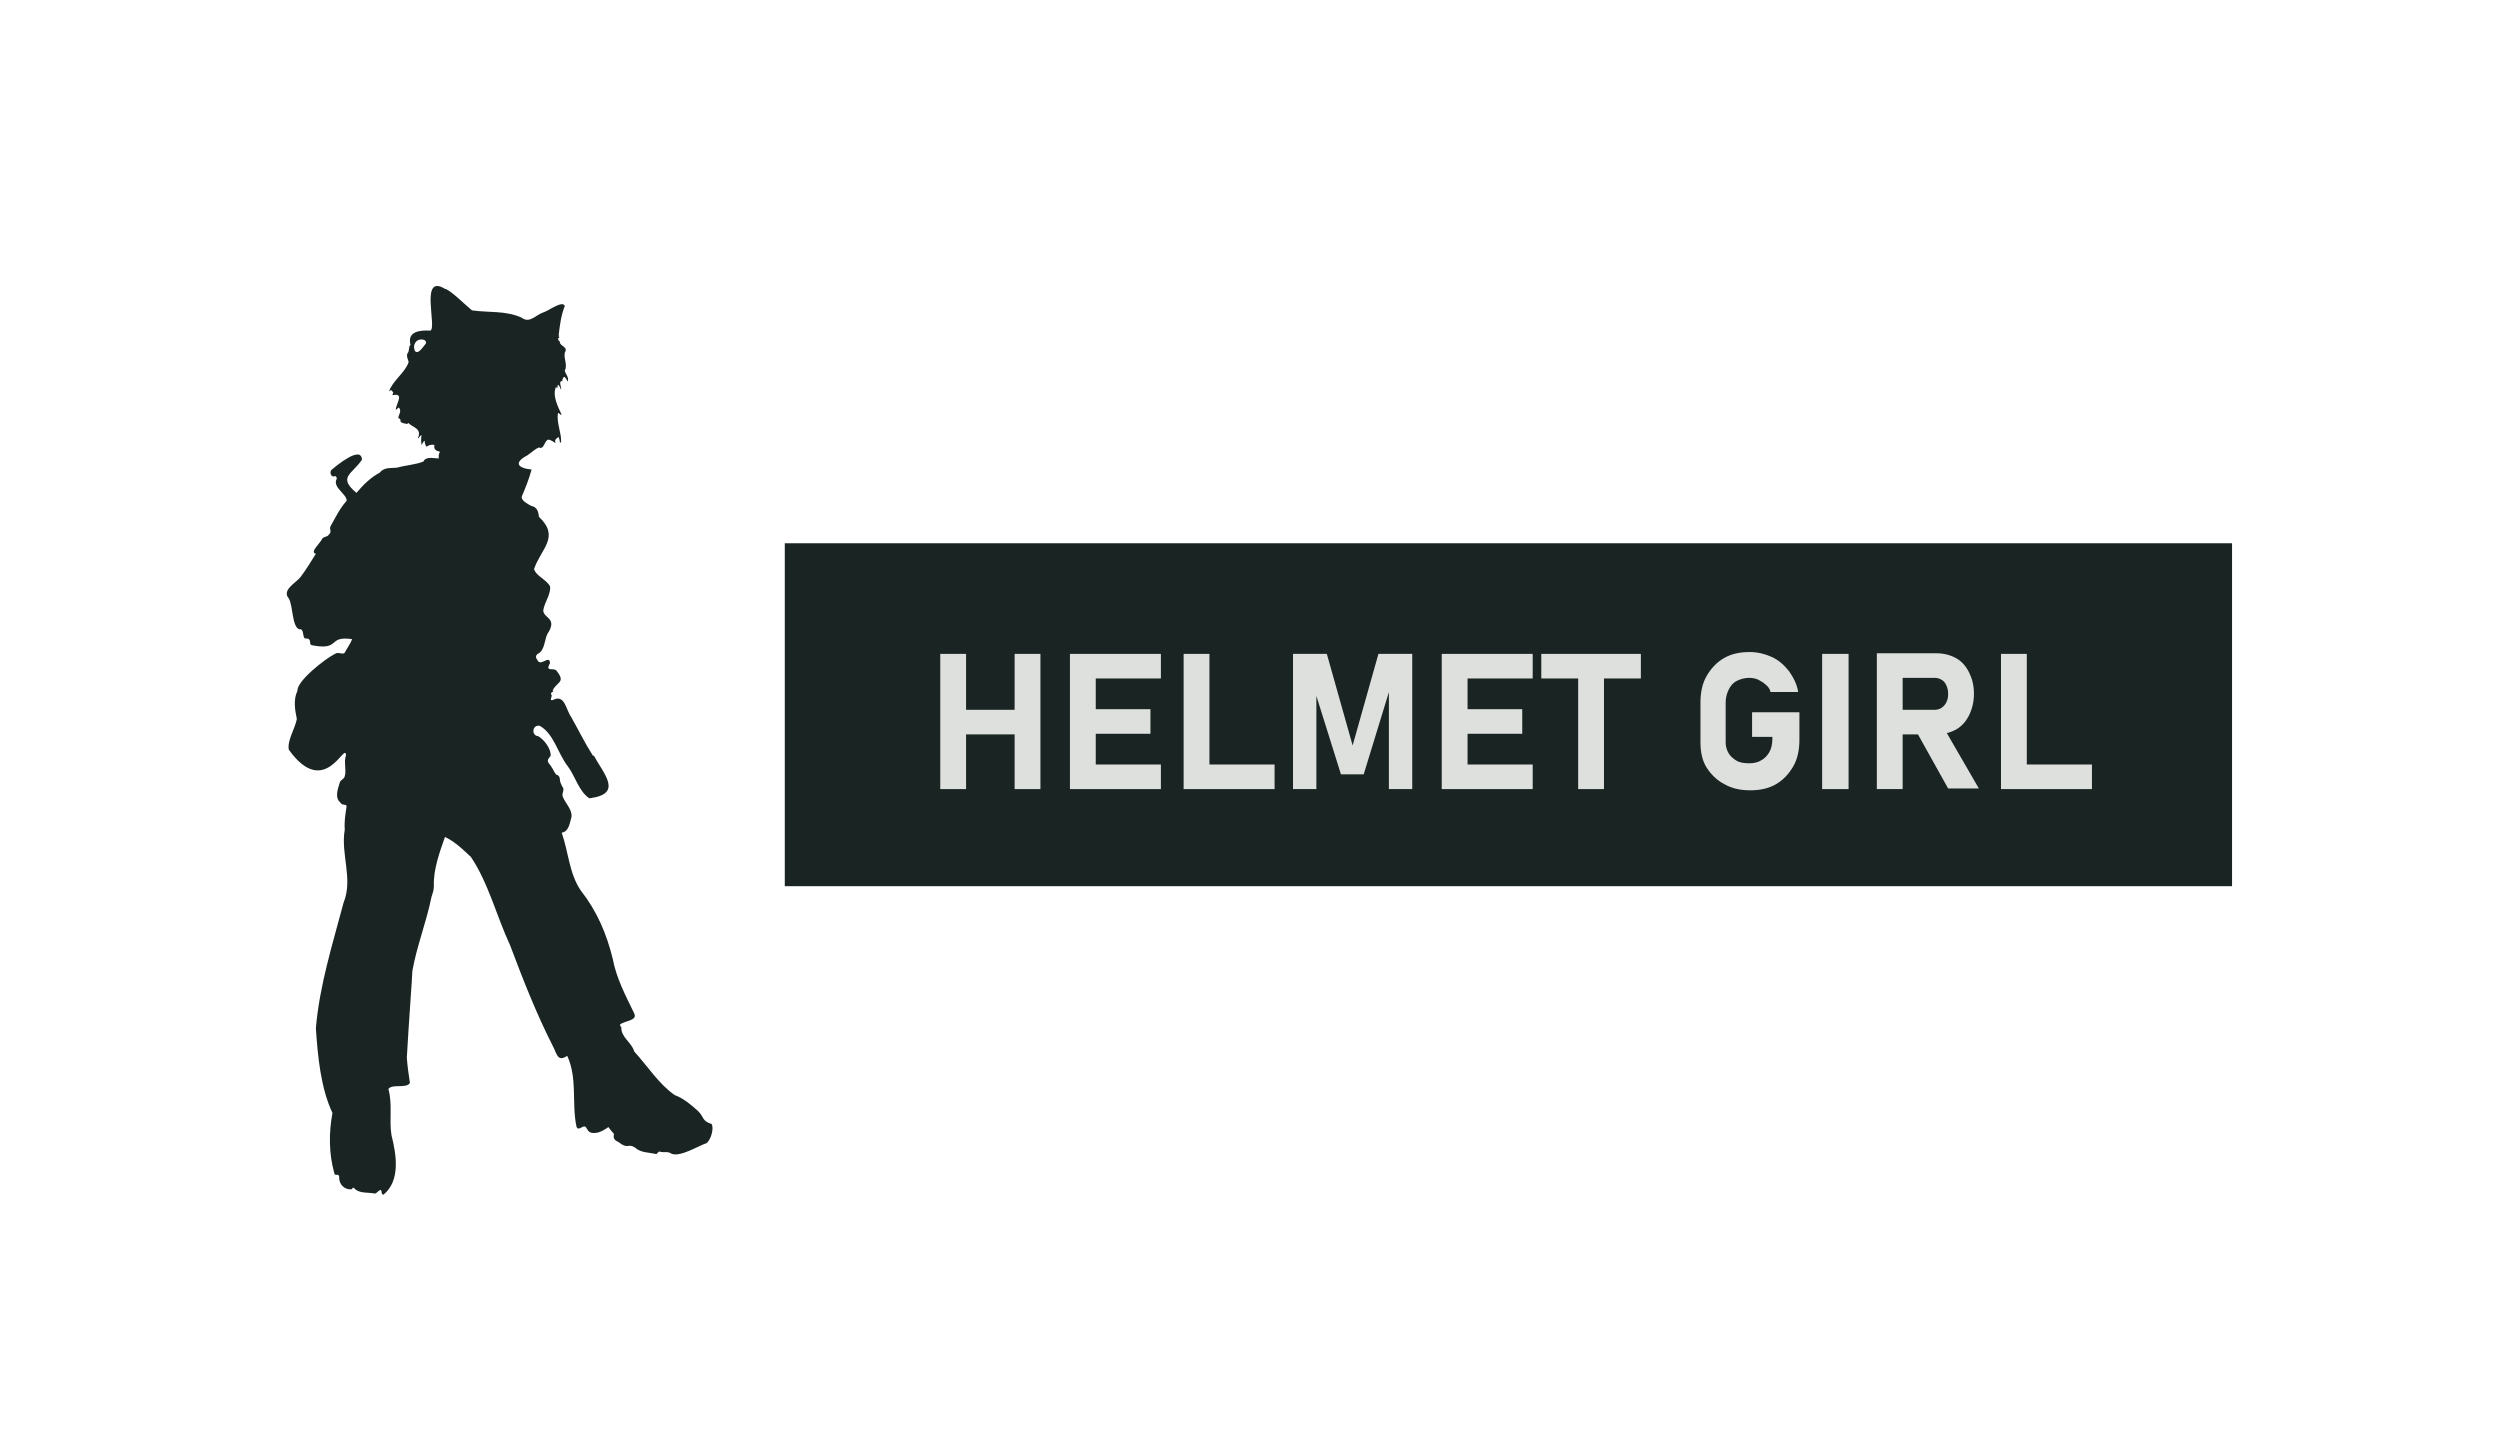 <?xml version="1.0" encoding="utf-8"?>
<!-- Generator: Adobe Illustrator 24.2.0, SVG Export Plug-In . SVG Version: 6.00 Build 0)  -->
<svg version="1.1" id="Layer_1" xmlns="http://www.w3.org/2000/svg" xmlns:xlink="http://www.w3.org/1999/xlink" x="0px" y="0px"
	 viewBox="0 0 40.68 23.26" style="enable-background:new 0 0 40.68 23.26;" xml:space="preserve">
<style type="text/css">
	.st0{fill:#1A2523;}
	.st1{fill:#DEE0DE;}
</style>
<path class="st0" d="M11.58,18.29c-0.16-0.05-0.12-0.11-0.22-0.21c-0.11-0.1-0.24-0.21-0.38-0.26c-0.26-0.18-0.44-0.47-0.66-0.71
	c-0.04-0.15-0.22-0.23-0.21-0.4c-0.02-0.01-0.02-0.02-0.02-0.04c0.07-0.06,0.29-0.06,0.23-0.18c-0.14-0.29-0.29-0.57-0.35-0.89
	c-0.1-0.41-0.26-0.78-0.52-1.11c-0.19-0.28-0.2-0.63-0.31-0.94c0.12-0.02,0.13-0.16,0.16-0.26c0.01-0.12-0.1-0.22-0.14-0.32
	c-0.03-0.06,0.04-0.12-0.01-0.17c-0.02-0.04-0.04-0.08-0.04-0.12c0-0.03-0.02-0.07-0.05-0.07c-0.04-0.03-0.05-0.08-0.08-0.12
	C8.93,12.4,8.87,12.4,8.96,12.3c0.01-0.11-0.1-0.26-0.2-0.32c-0.12-0.01-0.1-0.19,0.02-0.17c0.23,0.12,0.3,0.46,0.46,0.66
	c0.12,0.16,0.18,0.41,0.35,0.52c0.56-0.07,0.23-0.4,0.07-0.7c0,0,0,0.01-0.01,0.01c-0.14-0.22-0.24-0.43-0.36-0.64
	c-0.08-0.11-0.1-0.37-0.29-0.27c-0.08,0.02,0-0.06-0.03-0.09C8.95,11.27,9,11.26,9.01,11.24c-0.01,0-0.01,0-0.02,0
	c0.07-0.15,0.22-0.13,0.07-0.32c-0.04-0.07-0.2,0.03-0.11-0.13c-0.01-0.15-0.16,0.08-0.21-0.06c-0.03-0.03-0.02-0.07,0.01-0.09
	c0.13-0.06,0.1-0.26,0.18-0.36c0.13-0.23-0.09-0.22-0.09-0.35C8.86,9.8,8.97,9.66,8.95,9.54C8.89,9.43,8.72,9.37,8.69,9.26
	C8.8,8.93,9.12,8.74,8.77,8.41C8.76,8.32,8.74,8.25,8.64,8.23C8.59,8.2,8.48,8.15,8.49,8.08c0.06-0.14,0.12-0.29,0.16-0.44
	c-0.22-0.02-0.3-0.11-0.07-0.23c0.06-0.04,0.12-0.1,0.19-0.13c0.03,0.02,0.06,0,0.07-0.02c0.07-0.12,0.06-0.14,0.2-0.05
	c-0.02-0.06,0.01-0.07,0.05-0.1C9.1,7.14,9.11,7.17,9.11,7.2c0.01,0,0.01,0,0.02,0c0.01-0.16-0.08-0.32-0.05-0.48
	c0.02,0,0.03,0.03,0.06,0.03C9.08,6.62,8.98,6.43,9.05,6.29c0,0.01,0.01,0.02,0.01,0.03C9.08,6.3,9.07,6.27,9.08,6.26
	c0.03,0.02,0.03,0.05,0.05,0.08C9.14,6.3,9.08,6.2,9.15,6.2c0-0.03,0.01-0.05,0.03-0.07c0.03,0.02,0.04,0.05,0.06,0.08
	C9.26,6.13,9.2,6.09,9.19,6.03c0.05-0.09-0.02-0.19,0-0.29c0.06-0.1-0.07-0.1-0.08-0.17c0-0.02-0.02-0.03-0.03-0.04l0.01-0.01
	c-0.04-0.01,0.05-0.04,0-0.04c0-0.01,0.01-0.01,0.01-0.02c-0.01,0-0.01,0-0.01,0c0.02-0.17,0.04-0.33,0.1-0.48
	c-0.03-0.1-0.27,0.08-0.34,0.1C8.72,5.12,8.62,5.27,8.49,5.17C8.23,5.05,7.95,5.09,7.68,5.05C7.58,4.97,7.32,4.71,7.24,4.7l0,0
	C6.82,4.44,7.12,5.35,7,5.38C6.84,5.37,6.62,5.39,6.68,5.61c-0.04,0.04-0.01,0.1-0.05,0.14C6.61,5.8,6.64,5.85,6.65,5.89
	c-0.06,0.18-0.26,0.3-0.32,0.48C6.37,6.33,6.38,6.36,6.4,6.39c0,0.01-0.02,0.02-0.01,0.04c0.2-0.04,0.05,0.14,0.05,0.24
	c0.02-0.01,0.03-0.03,0.05-0.04c0.05,0.06,0,0.11-0.01,0.17c0.09,0.04-0.04,0.07,0.15,0.1c0,0,0-0.01,0.01-0.02
	C6.72,6.96,6.87,6.97,6.8,7.13c0,0,0,0,0.01,0c0.02-0.02,0.02-0.04,0.05-0.05c-0.01,0.05-0.01,0.11,0,0.16
	c0.02-0.03,0.03-0.06,0.05-0.07c0,0.04,0.01,0.07,0.03,0.1c0.04-0.03,0.08-0.04,0.13-0.03C7.05,7.31,7.1,7.34,7.16,7.35
	C7.13,7.4,7.14,7.43,7.14,7.46c-0.08,0-0.21-0.04-0.25,0.05C6.77,7.56,6.6,7.57,6.46,7.61C6.36,7.62,6.25,7.6,6.18,7.69
	C6.03,7.77,5.91,7.89,5.8,8.02c-0.31-0.26-0.07-0.3,0.09-0.54c-0.01-0.24-0.42,0.1-0.5,0.17c-0.03,0.04,0,0.12,0.05,0.1
	c0.03-0.01,0.04,0.02,0.04,0.04C5.4,7.93,5.65,8.04,5.64,8.15C5.53,8.27,5.46,8.42,5.38,8.56C5.35,8.61,5.41,8.65,5.35,8.7
	C5.33,8.74,5.26,8.73,5.24,8.77c-0.02,0.06-0.21,0.22-0.1,0.24C5.06,9.14,4.98,9.27,4.89,9.39C4.81,9.49,4.58,9.6,4.7,9.74
	c0.07,0.12,0.05,0.46,0.17,0.5c0.09-0.02,0.04,0.16,0.11,0.15c0.11,0,0.03,0.1,0.1,0.11c0.47,0.09,0.24-0.16,0.65-0.1
	c-0.03,0.08-0.08,0.14-0.12,0.22c-0.03,0.04-0.11-0.02-0.16,0.02c-0.16,0.08-0.62,0.44-0.61,0.6c-0.07,0.15-0.04,0.31-0.01,0.46
	c-0.03,0.16-0.16,0.35-0.13,0.5c0.59,0.82,0.92-0.15,0.93,0.09c-0.04,0.11,0.01,0.23-0.02,0.34c-0.01,0.05-0.07,0.06-0.08,0.1
	c-0.03,0.1-0.09,0.25,0.01,0.33c0.02,0.05,0.1,0.02,0.1,0.06c-0.02,0.13-0.04,0.25-0.03,0.38c-0.07,0.4,0.14,0.8-0.02,1.19
	c-0.18,0.68-0.39,1.34-0.45,2.04c0.03,0.46,0.08,0.98,0.27,1.38c-0.06,0.32-0.06,0.66,0.03,0.98c0.01,0.06,0.07-0.01,0.08,0.06
	c-0.01,0.12,0.09,0.22,0.21,0.2c0.01-0.05,0.04-0.01,0.06,0.01c0.09,0.06,0.2,0.04,0.3,0.06c0.04,0.02,0.11-0.12,0.12-0.02
	c0,0.02,0.01,0.04,0.03,0.04c0.28-0.23,0.21-0.65,0.13-0.97c-0.04-0.25,0.02-0.5-0.05-0.75c0.06-0.09,0.3,0,0.35-0.1
	c-0.02-0.13-0.04-0.27-0.05-0.41c0.03-0.55,0.09-1.33,0.09-1.41c0.07-0.4,0.23-0.8,0.31-1.2c0.02-0.06,0.04-0.12,0.04-0.18
	c-0.01-0.27,0.09-0.54,0.18-0.8c0.19,0.08,0.41,0.32,0.42,0.32c0.29,0.43,0.42,0.97,0.64,1.44c0.21,0.56,0.43,1.12,0.7,1.65
	c0.06,0.11,0.07,0.26,0.23,0.15c0.17,0.37,0.07,0.77,0.15,1.15c0.02,0.07,0.08,0.01,0.12,0c0.07-0.01,0.03,0.14,0.22,0.1
	c0.06-0.01,0.12-0.05,0.18-0.09c0.03,0.04,0.06,0.08,0.09,0.11c-0.01,0.05-0.01,0.1,0.07,0.13c0.16,0.13,0.15,0.02,0.27,0.09
	c0.09,0.09,0.23,0.08,0.35,0.11c0.02-0.01,0.03-0.05,0.06-0.04c0.06,0.02,0.13-0.01,0.18,0.03c0.14,0.07,0.45-0.13,0.58-0.17
	C11.57,18.54,11.62,18.36,11.58,18.29z M6.93,5.59C6.89,5.63,6.81,5.78,6.75,5.71C6.73,5.65,6.73,5.6,6.78,5.55
	C6.82,5.51,6.95,5.51,6.93,5.59z"/>
<g>
	<g>
		<g>
			<rect x="12.77" y="8.84" class="st0" width="23.55" height="5.58"/>
		</g>
	</g>
	<g>
		<path class="st1" d="M15.3,10.64h0.42v2.2H15.3V10.64z M15.5,11.55h1.28v0.4H15.5V11.55z M16.51,10.64h0.42v2.2h-0.42V10.64z"/>
		<path class="st1" d="M17.41,10.64h0.42v2.2h-0.42V10.64z M17.56,10.64h1.33v0.4h-1.33V10.64z M17.56,11.54h1.16v0.4h-1.16V11.54z
			 M17.56,12.44h1.33v0.4h-1.33V12.44z"/>
		<path class="st1" d="M19.26,10.64h0.42v2.2h-0.42V10.64z M19.45,12.44h1.29v0.4h-1.29V12.44z"/>
		<path class="st1" d="M22.43,10.64h0.55v2.2H22.6v-1.71l0.01,0.1l-0.42,1.37h-0.37l-0.42-1.34l0.02-0.13v1.71h-0.38v-2.2h0.55
			l0.42,1.49L22.43,10.64z"/>
		<path class="st1" d="M23.46,10.64h0.42v2.2h-0.42V10.64z M23.61,10.64h1.33v0.4h-1.33V10.64z M23.61,11.54h1.16v0.4h-1.16V11.54z
			 M23.61,12.44h1.33v0.4h-1.33V12.44z"/>
		<path class="st1" d="M25.08,10.64h1.62v0.4h-1.62V10.64z M25.68,10.82h0.42v2.02h-0.42V10.82z"/>
		<path class="st1" d="M29.28,11.61v0.43c0,0.16-0.03,0.31-0.1,0.43s-0.16,0.22-0.28,0.29c-0.12,0.07-0.26,0.1-0.42,0.1
			s-0.3-0.03-0.42-0.1c-0.12-0.06-0.22-0.16-0.29-0.27s-0.1-0.25-0.1-0.41v-0.65c0-0.16,0.03-0.31,0.1-0.43
			c0.07-0.12,0.16-0.22,0.28-0.29c0.12-0.07,0.26-0.1,0.42-0.1c0.13,0,0.25,0.03,0.36,0.08c0.11,0.05,0.2,0.13,0.28,0.23
			c0.07,0.1,0.13,0.21,0.15,0.34h-0.45c-0.01-0.05-0.04-0.09-0.08-0.12c-0.03-0.03-0.08-0.06-0.12-0.08s-0.1-0.03-0.15-0.03
			c-0.07,0-0.14,0.02-0.2,0.05c-0.06,0.03-0.1,0.08-0.13,0.14c-0.03,0.06-0.05,0.13-0.05,0.21v0.65c0,0.07,0.02,0.13,0.05,0.18
			s0.08,0.09,0.13,0.12s0.13,0.04,0.2,0.04s0.14-0.01,0.2-0.05c0.06-0.03,0.1-0.08,0.13-0.13s0.05-0.13,0.05-0.21v-0.04h-0.33v-0.4
			H29.28z"/>
		<path class="st1" d="M30.08,12.84h-0.43v-2.2h0.43V12.84z"/>
		<path class="st1" d="M30.54,10.63h0.42v2.21h-0.42V10.63z M30.71,11.55h0.77c0.04,0,0.08-0.01,0.11-0.03
			c0.03-0.02,0.06-0.05,0.08-0.09c0.02-0.04,0.03-0.08,0.03-0.14c0-0.05-0.01-0.1-0.03-0.14s-0.04-0.07-0.08-0.09
			c-0.03-0.02-0.07-0.03-0.11-0.03h-0.77v-0.4h0.8c0.12,0,0.23,0.03,0.32,0.08s0.16,0.13,0.21,0.23c0.05,0.1,0.08,0.21,0.08,0.35
			c0,0.13-0.03,0.25-0.08,0.35c-0.05,0.1-0.12,0.18-0.21,0.23s-0.2,0.08-0.32,0.08h-0.8V11.55z M31.17,11.88l0.44-0.07l0.59,1.02
			h-0.5L31.17,11.88z"/>
		<path class="st1" d="M32.56,10.64h0.42v2.2h-0.42V10.64z M32.75,12.44h1.29v0.4h-1.29V12.44z"/>
	</g>
</g>
</svg>
